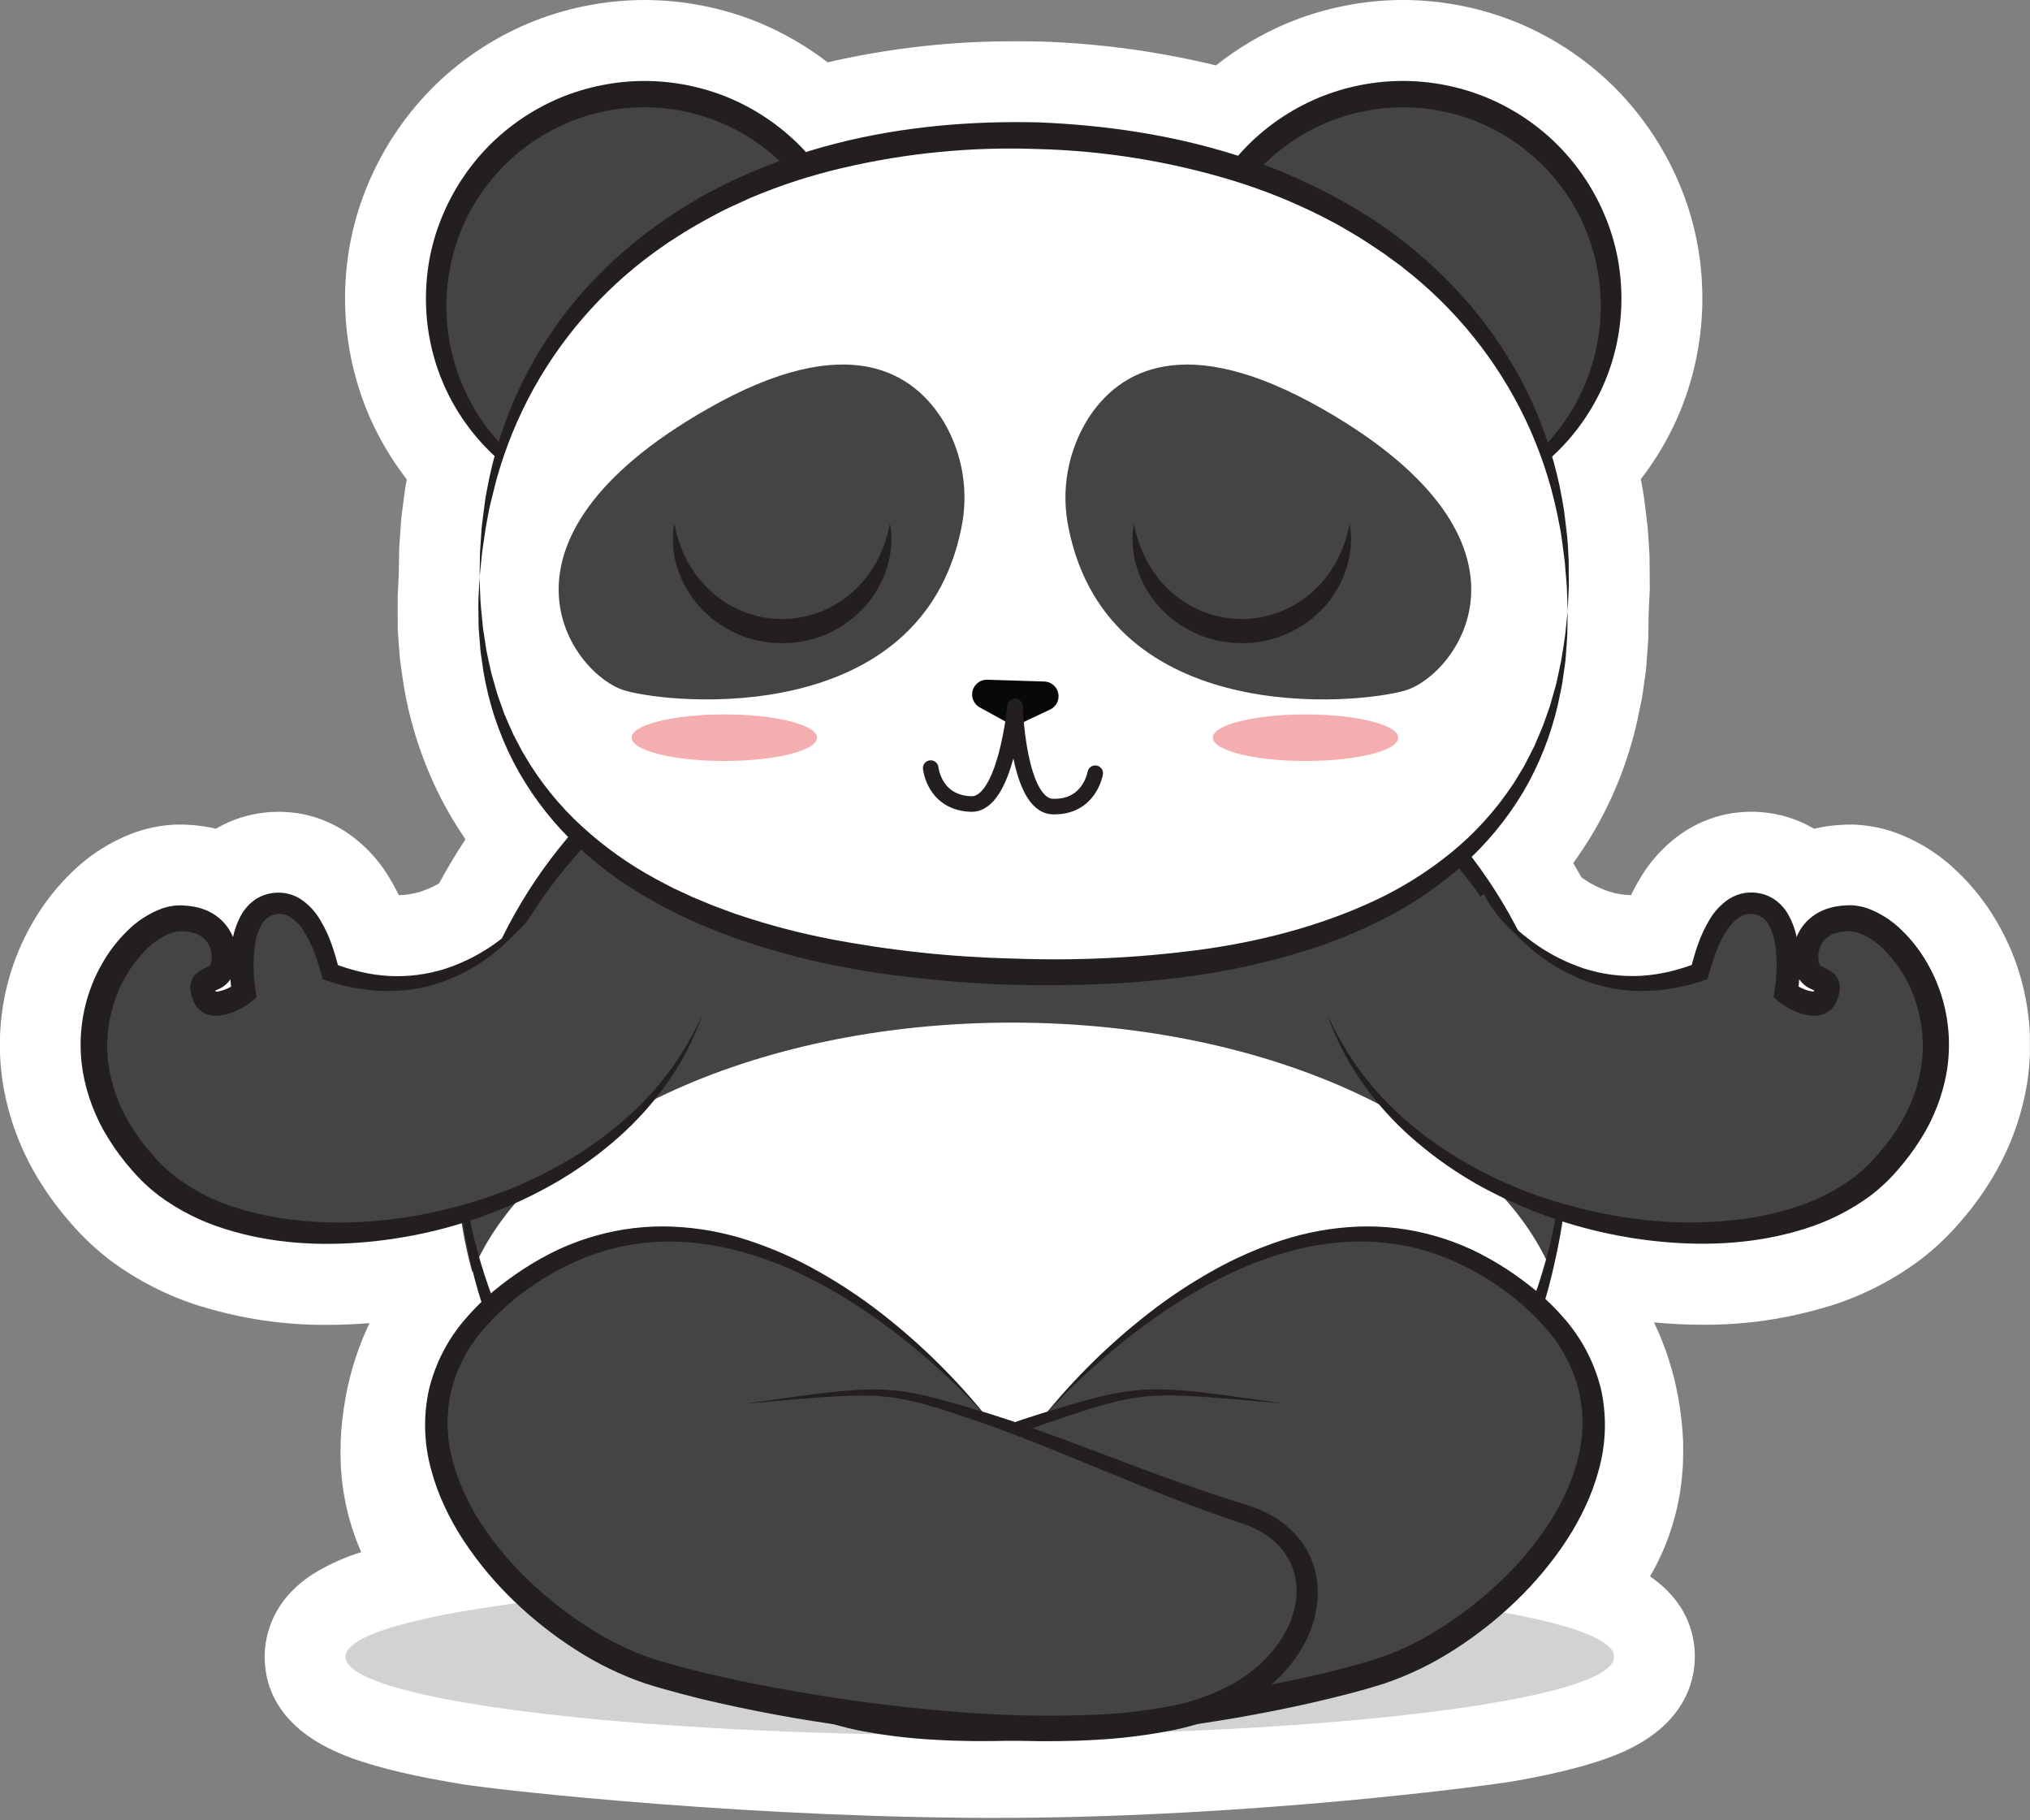 <svg width="753" height="675" viewBox="0 0 753 675" fill="none" xmlns="http://www.w3.org/2000/svg">
<rect x="0" y="0" width="753" height="675" fill="#808080" stroke="none"/>
<g clip-path="url(#clip0_3131_344)">
<path d="M171.8 661.76C154.35 658.94 140.96 655.81 130.87 652.19C103.87 642.51 98.18 626.33 98.18 614.45C98.18 607.3 100.52 593.79 116.18 583.71C121.752 580.281 127.736 577.573 133.99 575.65C130.791 568.391 128.566 560.742 127.37 552.9L127.19 551.58C127.06 550.67 126.88 549.43 126.75 547.96C126.75 547.87 126.47 544.51 126.47 544.51C126.47 543.95 126.4 543.38 126.38 542.81L126.31 539.66C126.31 538.05 126.31 536.76 126.36 535.83V535.2C126.36 534.96 126.36 534.72 126.36 534.49C126.599 528.939 127.234 523.411 128.26 517.95C129.979 508.517 132.941 499.354 137.07 490.7C131.79 491.13 126.49 491.36 121.35 491.36C105.452 491.462 89.632 489.129 74.44 484.44H74.33C62.315 480.698 51.018 474.95 40.92 467.44C35.569 463.357 30.655 458.729 26.26 453.63C22.211 449.039 18.533 444.133 15.26 438.96C8.06 427.659 3.229 415.014 1.06 401.79C-1.134 387.872 -0.08 373.634 4.14 360.19C6.275 353.445 9.195 346.974 12.84 340.91C16.649 334.536 21.283 328.692 26.62 323.53L26.72 323.44C33.275 317.013 41.112 312.042 49.72 308.85C52.724 307.76 55.825 306.956 58.98 306.45C60.679 306.17 62.391 305.976 64.11 305.87C64.62 305.87 65.11 305.82 65.63 305.81H67.83C68.49 305.81 69.12 305.86 69.75 305.9C72.371 306.03 74.98 306.334 77.56 306.81C78.41 306.97 79.26 307.15 80.1 307.35C83.959 305.076 88.134 303.391 92.49 302.35C95.225 301.702 98.013 301.297 100.82 301.14C101.61 301.09 102.48 301.07 103.34 301.07C105.491 301.071 107.64 301.221 109.77 301.52H110.01C116.012 302.432 121.773 304.526 126.96 307.68L127.25 307.85C134.277 312.308 140.156 318.358 144.41 325.51C144.452 325.57 144.489 325.634 144.52 325.7C145.762 327.742 146.9 329.844 147.93 332C150.756 331.945 153.559 331.477 156.25 330.61C158.559 329.845 160.781 328.84 162.88 327.61C165.867 322.064 169.126 316.624 172.66 311.29C169.318 306.404 166.279 301.318 163.56 296.06C156.787 282.783 152.108 268.538 149.69 253.83C149.69 253.62 149.62 253.4 149.59 253.19C149.59 253.19 148.85 248.04 148.81 247.78C148.62 246.48 148.33 244.55 148.19 242.29L147.86 238.24V237.8C147.86 237.55 147.86 237.31 147.8 237.06C147.69 235.75 147.52 233.8 147.53 231.47C147.53 230.63 147.53 229.79 147.53 228.96C147.53 226.96 147.46 224.62 147.53 222.19C147.53 221.91 147.53 221.63 147.53 221.35L147.91 213.13L148.05 204.34C148.05 203.81 148.05 203.28 148.12 202.75L148.75 193.48C148.75 193.05 148.82 192.63 148.87 192.2C149.11 190 149.4 187.8 149.69 185.6C149.82 184.6 149.96 183.6 150.09 182.54C150.14 182.11 150.21 181.67 150.28 181.24C150.48 180.1 150.68 178.95 150.89 177.8C145.472 170.8 140.913 163.176 137.31 155.09C131.434 141.726 128.273 127.327 128.01 112.73C127.878 105.434 128.461 98.143 129.75 90.96C131.072 83.708 133.126 76.608 135.88 69.77C141.373 56.163 149.471 43.761 159.72 33.26C170.066 22.749 182.389 14.389 195.98 8.66C209.607 2.983 224.218 0.04 238.98 0H239.1C253.86 0.028 268.47 2.957 282.1 8.62C290.985 12.371 299.353 17.244 307 23.12C330.025 17.804 353.59 15.183 377.22 15.31C380.08 15.31 383 15.31 385.9 15.41H386.31C408.136 16.14 429.829 19.106 451.05 24.26C459.071 17.885 467.922 12.63 477.36 8.64C490.988 2.968 505.599 0.029 520.36 -0.01H520.48C535.225 0.029 549.818 2.964 563.43 8.63C577.044 14.362 589.388 22.733 599.75 33.26C609.99 43.753 618.082 56.145 623.57 69.74C626.329 76.574 628.386 83.671 629.71 90.92C630.994 98.08 631.577 105.348 631.45 112.62C631.194 127.272 628.022 141.727 622.12 155.14C618.543 163.166 614.021 170.736 608.65 177.69C609.12 180.17 609.54 182.63 609.9 185.09C609.9 185.37 609.98 185.65 610.01 185.92C610.14 186.92 610.26 187.92 610.39 188.97C610.66 191.16 610.92 193.34 611.16 195.53C611.16 195.96 611.24 196.4 611.27 196.84C611.33 197.84 611.41 198.84 611.48 199.9C611.63 202.12 611.78 204.34 611.89 206.56C611.89 206.99 611.89 207.41 611.89 207.84L611.95 217.13C611.95 217.657 611.95 218.187 611.95 218.72L611.54 227.51L611.41 235.74C611.41 236.02 611.41 236.31 611.41 236.59C611.3 239.01 611.12 241.29 610.96 243.3C610.9 244.14 610.83 244.98 610.77 245.83C610.64 248.16 610.35 250.1 610.15 251.41C610.15 251.65 610.07 251.9 610.04 252.14L609.41 256.59C609.12 258.85 608.72 260.76 608.41 262.06L607.3 267.38C607.3 267.59 607.21 267.79 607.16 268C603.849 282.519 598.303 296.435 590.72 309.25C588.507 312.95 586.12 316.564 583.56 320.09C584.61 321.84 585.62 323.61 586.61 325.39C589.705 327.63 593.12 329.39 596.74 330.61C599.415 331.472 602.201 331.937 605.01 331.99C606.07 329.77 607.21 327.68 608.42 325.68L608.53 325.5C612.787 318.351 618.666 312.301 625.69 307.84L625.98 307.67C631.183 304.511 636.961 302.417 642.98 301.51H643.21C645.344 301.211 647.496 301.061 649.65 301.06C650.51 301.06 651.37 301.06 652.22 301.13C655.034 301.292 657.829 301.704 660.57 302.36C664.901 303.411 669.052 305.096 672.89 307.36C673.72 307.16 674.57 306.98 675.41 306.82C677.971 306.348 680.56 306.044 683.16 305.91L685.16 305.82H687.36C687.86 305.82 688.36 305.82 688.87 305.88C690.592 305.986 692.308 306.179 694.01 306.46C697.161 306.972 700.258 307.776 703.26 308.86C711.869 312.049 719.707 317.021 726.26 323.45L726.36 323.54C731.682 328.686 736.305 334.51 740.11 340.86C743.77 346.941 746.7 353.433 748.84 360.2C753.059 373.637 754.116 387.867 751.93 401.78C749.758 415.01 744.924 427.662 737.72 438.97C734.453 444.15 730.774 449.06 726.72 453.65C722.297 458.754 717.353 463.382 711.97 467.46C701.881 474.945 690.598 480.669 678.6 484.39H678.49C663.299 489.079 647.478 491.413 631.58 491.31C625.72 491.31 619.66 491.02 613.58 490.44H613.53C617.714 499.18 620.714 508.438 622.45 517.97C623.464 523.409 624.092 528.913 624.33 534.44C624.33 534.67 624.33 535.78 624.33 535.78C624.33 536.71 624.41 538 624.33 539.53L624.26 542.76C624.26 543.33 624.26 543.9 624.17 544.46C624.17 544.46 623.9 547.82 623.89 547.91C623.76 549.38 623.58 550.62 623.45 551.53L623.27 552.85C621.563 564.057 617.76 574.842 612.06 584.64C625.45 593.88 628.67 605.44 628.67 614.4C628.67 623.72 624.8 640.87 598.84 651.07C589.96 654.56 578.22 657.6 562.97 660.35C551.37 662.45 464.45 673.77 375.28 674.19C282.09 674.67 186.36 664.11 171.8 661.76Z" fill="white"/>
<path d="M363.46 643.57C493.407 643.57 598.75 630.537 598.75 614.46C598.75 598.383 493.407 585.35 363.46 585.35C233.513 585.35 128.17 598.383 128.17 614.46C128.17 630.537 233.513 643.57 363.46 643.57Z" fill="#D0D2D3"/>
<path d="M375.35 612.98C489.248 612.98 581.58 529.862 581.58 427.33C581.58 324.799 489.248 241.68 375.35 241.68C261.452 241.68 169.12 324.799 169.12 427.33C169.12 529.862 261.452 612.98 375.35 612.98Z" fill="white"/>
<path d="M375.36 379.26C472.24 379.26 553.5 418.66 575.63 471.77C579.599 457.286 581.617 442.338 581.63 427.32C581.63 324.79 489.3 241.67 375.4 241.67C261.5 241.67 169.17 324.79 169.17 427.32C169.178 442.338 171.196 457.287 175.17 471.77C197.22 418.66 278.48 379.26 375.36 379.26Z" fill="#454445"/>
<path d="M169.13 427.32L169.04 417.68L169.51 408.03C169.86 404.83 170.18 401.62 170.59 398.41C171 395.2 171.59 392.03 172.22 388.86C174.82 376.133 178.87 363.745 184.29 351.94C189.764 340.097 196.489 328.873 204.35 318.46C212.246 308.04 221.182 298.45 231.02 289.84C250.792 272.576 273.617 259.163 298.32 250.29C323.035 241.463 349.076 236.922 375.32 236.86C401.563 236.92 427.604 241.458 452.32 250.28C464.656 254.762 476.564 260.344 487.9 266.96L492.13 269.45C493.54 270.28 494.88 271.22 496.26 272.1L500.37 274.78C501.73 275.68 503.04 276.67 504.37 277.63L508.37 280.52C509.68 281.52 510.93 282.52 512.21 283.52L516.04 286.59C517.29 287.64 518.5 288.75 519.73 289.82C529.559 298.44 538.488 308.036 546.38 318.46C554.237 328.865 560.961 340.078 566.44 351.91C571.851 363.718 575.897 376.105 578.5 388.83C579.11 392.01 579.58 395.21 580.13 398.39C580.68 401.57 580.85 404.81 581.21 408.01L581.69 417.66L581.59 427.3C580.598 401.73 573.985 376.694 562.22 353.97C556.429 342.717 549.464 332.107 541.44 322.32C533.479 312.554 524.59 303.582 514.9 295.53C513.68 294.53 512.5 293.53 511.26 292.53L507.49 289.68C506.23 288.74 505 287.76 503.71 286.86L499.81 284.19C498.51 283.32 497.24 282.37 495.91 281.53L491.91 279.03C490.57 278.2 489.26 277.32 487.91 276.55L483.81 274.23C472.833 268.082 461.327 262.932 449.43 258.84C425.633 250.586 400.617 246.397 375.43 246.45C350.243 246.399 325.228 250.584 301.43 258.83C289.533 262.922 278.027 268.072 267.05 274.22L262.94 276.54C261.58 277.32 260.27 278.19 258.94 279.02L254.94 281.53C253.62 282.37 252.35 283.3 251.04 284.18L247.15 286.85C245.86 287.75 244.63 288.73 243.37 289.67L239.6 292.52C238.36 293.52 237.17 294.52 235.96 295.52C226.254 303.579 217.349 312.558 209.37 322.33C201.352 332.119 194.39 342.728 188.6 353.98C176.791 376.695 170.142 401.738 169.13 427.32Z" fill="#231F20"/>
<path d="M239.04 189.37C281.698 189.37 316.28 154.789 316.28 112.13C316.28 69.472 281.698 34.89 239.04 34.89C196.381 34.89 161.8 69.472 161.8 112.13C161.8 154.789 196.381 189.37 239.04 189.37Z" fill="#454445"/>
<path d="M239.05 189.37C233.964 189.626 228.866 189.371 223.83 188.61C218.762 187.813 213.784 186.517 208.97 184.74C199.231 181.112 190.314 175.577 182.74 168.46C175.116 161.223 168.999 152.55 164.74 142.94C160.466 133.231 158.178 122.766 158.01 112.16C157.919 106.841 158.344 101.526 159.28 96.29C160.245 91.042 161.739 85.906 163.74 80.96C167.745 71.007 173.668 61.938 181.17 54.27C188.723 46.597 197.724 40.499 207.65 36.33C217.603 32.18 228.278 30.039 239.06 30.03C249.842 30.038 260.516 32.175 270.47 36.32C280.373 40.492 289.355 46.578 296.9 54.23C304.403 61.901 310.328 70.969 314.34 80.92C316.328 85.873 317.819 91.012 318.79 96.26C319.727 101.496 320.152 106.811 320.06 112.13C319.89 122.738 317.605 133.205 313.34 142.92C309.075 152.526 302.958 161.198 295.34 168.44C287.766 175.564 278.85 181.108 269.11 184.75C264.294 186.527 259.313 187.82 254.24 188.61C249.208 189.371 244.113 189.626 239.03 189.37C249.06 188.84 258.899 186.421 268.03 182.24C277.022 178.101 285.128 172.26 291.9 165.04C305.383 150.758 312.74 131.767 312.4 112.13C312.3 107.33 311.734 102.551 310.71 97.86C309.715 93.181 308.269 88.609 306.391 84.21C302.613 75.429 297.154 67.473 290.32 60.79C276.623 47.335 258.191 39.794 238.99 39.79C229.487 39.77 220.073 41.615 211.28 45.22C202.47 48.832 194.442 54.116 187.641 60.78C180.805 67.465 175.345 75.425 171.57 84.21C167.809 93.049 165.773 102.526 165.57 112.13C165.23 131.77 172.587 150.764 186.07 165.05C192.844 172.273 200.953 178.114 209.95 182.25C219.113 186.44 228.987 188.856 239.05 189.37Z" fill="#231F20"/>
<path d="M520.36 189.37C563.019 189.37 597.6 154.789 597.6 112.13C597.6 69.472 563.019 34.89 520.36 34.89C477.702 34.89 443.12 69.472 443.12 112.13C443.12 154.789 477.702 189.37 520.36 189.37Z" fill="#454445"/>
<path d="M520.36 189.37C530.406 188.85 540.263 186.434 549.41 182.25C558.407 178.114 566.517 172.273 573.29 165.05C586.773 150.765 594.131 131.77 593.79 112.13C593.592 102.526 591.555 93.048 587.79 84.21C584.023 75.424 578.566 67.463 571.73 60.78C564.928 54.116 556.901 48.832 548.09 45.22C539.297 41.615 529.883 39.771 520.38 39.79C501.18 39.794 482.748 47.335 469.05 60.79C462.214 67.471 456.754 75.428 452.98 84.21C451.102 88.609 449.655 93.181 448.66 97.86C447.631 102.55 447.065 107.33 446.97 112.13C446.63 131.767 453.988 150.758 467.47 165.04C474.238 172.265 482.345 178.106 491.34 182.24C500.471 186.423 510.311 188.842 520.34 189.37C515.258 189.626 510.162 189.371 505.13 188.61C500.057 187.822 495.076 186.529 490.26 184.75C480.528 181.114 471.618 175.577 464.05 168.46C456.432 161.218 450.315 152.547 446.05 142.94C441.782 133.226 439.494 122.759 439.32 112.15C439.227 106.831 439.656 101.515 440.6 96.28C441.568 91.031 443.058 85.892 445.05 80.94C449.059 70.987 454.984 61.918 462.49 54.25C470.047 46.582 479.047 40.485 488.97 36.31C498.923 32.165 509.598 30.027 520.38 30.02C531.163 30.029 541.838 32.171 551.79 36.32C561.716 40.491 570.716 46.589 578.27 54.26C585.773 61.929 591.695 70.997 595.7 80.95C597.703 85.895 599.194 91.032 600.15 96.28C601.095 101.515 601.523 106.831 601.43 112.15C601.262 122.756 598.974 133.222 594.7 142.93C590.438 152.539 584.321 161.211 576.7 168.45C569.128 175.576 560.211 181.121 550.47 184.76C545.656 186.536 540.679 187.832 535.61 188.63C530.564 189.387 525.455 189.635 520.36 189.37Z" fill="#231F20"/>
<path d="M580.84 418.51C582.069 445.267 577.728 471.988 568.09 496.98C563.145 509.517 556.83 521.47 549.26 532.62C541.647 543.796 532.805 554.083 522.9 563.29C517.947 567.892 512.757 572.231 507.35 576.29C501.92 580.342 496.283 584.107 490.46 587.57C478.807 594.496 466.514 600.283 453.75 604.85C428.136 613.784 401.177 618.249 374.05 618.05C346.892 617.966 319.968 613.025 294.55 603.46C281.896 598.587 269.743 592.502 258.26 585.29C252.528 581.686 246.987 577.788 241.66 573.61C236.349 569.412 231.263 564.94 226.42 560.21C216.717 550.796 208.063 540.359 200.61 529.08C193.206 517.832 187.027 505.823 182.18 493.26C172.687 468.219 168.403 441.504 169.59 414.75C170.73 441.22 176.17 467.42 186.81 491.35C197.305 515.284 212.659 536.775 231.9 554.46C236.684 558.842 241.69 562.974 246.9 566.84C252.09 570.72 257.46 574.36 263 577.7C274.094 584.403 285.817 590.006 298 594.43C322.387 603.362 348.159 607.918 374.13 607.89C400.115 608.202 425.964 604.108 450.58 595.78C462.836 591.621 474.664 586.293 485.9 579.87C491.52 576.66 496.97 573.15 502.25 569.4C507.542 565.668 512.636 561.663 517.51 557.4C527.269 548.82 536.079 539.219 543.79 528.76C551.554 518.278 558.147 506.978 563.45 495.06C568.824 483.084 572.955 470.589 575.78 457.77C577.22 451.35 578.33 444.85 579.16 438.3C579.99 431.75 580.54 425.13 580.84 418.51Z" fill="#231F20"/>
<path d="M260.641 376.13L202.561 331.57C192.491 351.69 160.691 371.2 122.501 360.48C119.731 349.24 113.99 334.48 103.03 335C90.16 335.61 88.43 353.42 90.46 368.1C87.76 370.4 78.171 375.24 75.921 369.61C73.76 364.18 76.12 364.34 80.05 362.18C85.51 359.18 85.29 341.39 68.171 340.62C48.06 338.62 11.861 388.3 55.271 433.95C98.681 479.6 233.101 457.38 260.641 376.13Z" fill="#454445"/>
<path d="M200.6 333.82C198.691 337.037 196.506 340.081 194.07 342.92C191.64 345.799 188.999 348.493 186.17 350.98C180.478 356.072 173.962 360.161 166.9 363.07C163.326 364.538 159.619 365.66 155.83 366.42C152.01 367.155 148.13 367.536 144.24 367.56C136.448 367.545 128.711 366.248 121.34 363.72L119.66 363.15L119.16 361.3C117.63 355.57 115.64 349.88 112.66 345.3C111.366 343.158 109.597 341.341 107.49 339.99C106.602 339.47 105.62 339.13 104.6 338.99C104.091 338.94 103.579 338.94 103.07 338.99C102.547 339.037 102.028 339.127 101.52 339.26C100.544 339.557 99.636 340.046 98.852 340.699C98.067 341.351 97.42 342.154 96.95 343.06C95.727 345.331 94.924 347.804 94.58 350.36C93.817 356.054 93.897 361.83 94.82 367.5L95.16 369.9L93.32 371.45C92.254 372.331 91.105 373.108 89.89 373.77C88.766 374.406 87.596 374.957 86.39 375.42C85.1 375.932 83.759 376.307 82.39 376.54C80.645 376.865 78.849 376.783 77.14 376.3C76.039 375.963 75.018 375.405 74.14 374.66C73.258 373.903 72.54 372.974 72.03 371.93C71.93 371.71 71.79 371.42 71.72 371.24L71.54 370.78C71.42 370.47 71.3 370.15 71.19 369.78C70.921 368.981 70.734 368.157 70.63 367.32C70.453 365.96 70.65 364.577 71.2 363.32C71.535 362.6 71.988 361.941 72.54 361.37C72.957 360.948 73.416 360.569 73.91 360.24C74.536 359.833 75.188 359.465 75.86 359.14L77.25 358.45L77.84 358.13L77.76 358.18C77.76 358.18 77.76 358.13 77.88 357.99C78.134 357.537 78.306 357.043 78.39 356.53C78.658 355.122 78.597 353.67 78.21 352.29C77.847 350.91 77.15 349.641 76.18 348.595C75.211 347.548 73.998 346.757 72.65 346.29C71.907 346.012 71.141 345.801 70.36 345.66C69.483 345.514 68.598 345.424 67.71 345.39H67.11H66.6C66.238 345.41 65.877 345.453 65.52 345.52C64.739 345.648 63.972 345.853 63.23 346.13C59.852 347.494 56.789 349.536 54.23 352.13C48.666 357.724 44.548 364.588 42.23 372.13C39.797 379.703 39.153 387.737 40.35 395.6C41.616 403.544 44.498 411.145 48.82 417.93C50.985 421.398 53.423 424.689 56.11 427.77C58.703 430.857 61.598 433.677 64.75 436.19C71.25 441.148 78.543 444.969 86.32 447.49C94.251 450.114 102.453 451.832 110.77 452.61C119.169 453.482 127.626 453.629 136.05 453.05C144.522 452.499 152.939 451.305 161.23 449.48C165.37 448.55 169.5 447.53 173.59 446.34C177.68 445.15 181.71 443.79 185.7 442.34C193.664 439.334 201.376 435.695 208.76 431.46C216.198 427.263 223.229 422.382 229.76 416.88C243.059 405.849 253.622 391.888 260.62 376.09C255.03 392.55 244.81 407.4 232.04 419.43C225.602 425.43 218.618 430.816 211.18 435.52C207.48 437.91 203.63 440.06 199.72 442.09C195.81 444.12 191.83 446 187.72 447.7C179.585 451.133 171.202 453.941 162.64 456.1C154.056 458.249 145.32 459.747 136.51 460.58C118.9 462.25 100.76 461.26 83.45 455.79C74.661 453.09 66.391 448.925 58.99 443.47C55.301 440.649 51.916 437.452 48.89 433.93C45.856 430.488 43.1 426.81 40.65 422.93C35.589 415.071 32.186 406.261 30.65 397.04C29.176 387.705 29.885 378.155 32.72 369.14C34.14 364.643 36.087 360.33 38.52 356.29C40.958 352.193 43.927 348.437 47.35 345.12C50.911 341.566 55.18 338.803 59.88 337.01C61.177 336.546 62.517 336.211 63.88 336.01C64.592 335.892 65.309 335.815 66.03 335.78H67.14C67.5 335.78 67.83 335.78 68.14 335.83C69.415 335.89 70.684 336.033 71.94 336.26C73.304 336.51 74.643 336.881 75.94 337.37C78.665 338.405 81.11 340.062 83.08 342.21C85.043 344.388 86.455 347.004 87.2 349.84C87.959 352.661 88.045 355.62 87.45 358.48C87.106 360.095 86.476 361.636 85.59 363.03C85.041 363.88 84.367 364.641 83.59 365.29C83.147 365.665 82.672 365.999 82.17 366.29L81.33 366.72L79.79 367.46C79.34 367.67 78.98 367.86 78.89 367.92C78.8 367.98 78.89 367.92 79 367.8C79.176 367.616 79.318 367.403 79.42 367.17C79.552 366.918 79.614 366.634 79.6 366.35C79.632 366.588 79.686 366.822 79.76 367.05C79.76 367.22 79.88 367.41 79.95 367.61L80.06 367.91C80.06 367.98 80.06 367.91 80.06 367.96C80.06 368.01 79.69 367.62 79.71 367.7C80.103 367.783 80.508 367.783 80.9 367.7C81.665 367.582 82.416 367.384 83.14 367.11C83.963 366.804 84.765 366.443 85.54 366.03C86.239 365.667 86.908 365.249 87.54 364.78L86.04 368.72C85.098 362.153 85.144 355.483 86.18 348.93C86.749 345.357 87.973 341.919 89.79 338.79C90.843 337.054 92.198 335.52 93.79 334.26C95.461 332.947 97.395 332.009 99.46 331.51C100.446 331.279 101.449 331.131 102.46 331.07C103.496 331.017 104.534 331.064 105.56 331.21C107.608 331.528 109.572 332.249 111.34 333.33C114.441 335.368 117.018 338.109 118.86 341.33C120.571 344.201 121.981 347.24 123.07 350.4C124.143 353.443 125.041 356.544 125.76 359.69L123.58 357.27C126.899 358.55 130.3 359.606 133.76 360.43C137.215 361.245 140.735 361.757 144.28 361.96C151.421 362.333 158.571 361.404 165.38 359.22C172.284 356.922 178.781 353.547 184.63 349.22C187.599 347.044 190.418 344.673 193.07 342.12C195.792 339.553 198.31 336.778 200.6 333.82Z" fill="#231F20"/>
<path d="M492.32 376.13L550.4 331.57C560.48 351.69 592.27 371.2 630.46 360.48C633.23 349.24 638.97 334.48 649.94 335C662.8 335.61 664.53 353.42 662.5 368.1C665.2 370.4 674.8 375.24 677.04 369.61C679.21 364.18 676.84 364.34 672.92 362.18C667.45 359.18 667.68 341.39 684.79 340.62C704.91 338.62 741.1 388.3 697.7 433.95C654.3 479.6 519.9 457.38 492.32 376.13Z" fill="#454445"/>
<path d="M552.36 333.82C554.627 336.755 557.114 339.513 559.8 342.07C562.454 344.62 565.274 346.992 568.24 349.17C574.094 353.497 580.594 356.872 587.5 359.17C594.31 361.354 601.459 362.283 608.6 361.91C612.145 361.705 615.665 361.193 619.12 360.38C622.577 359.554 625.975 358.499 629.29 357.22L627.12 359.64C627.831 356.493 628.726 353.391 629.8 350.35C630.889 347.19 632.3 344.151 634.01 341.28C635.853 338.059 638.429 335.318 641.53 333.28C643.299 332.2 645.263 331.48 647.31 331.16C648.337 331.014 649.375 330.967 650.41 331.02C651.421 331.081 652.425 331.228 653.41 331.46C655.477 331.957 657.411 332.895 659.08 334.21C660.673 335.47 662.027 337.004 663.08 338.74C664.897 341.869 666.121 345.307 666.69 348.88C667.726 355.432 667.773 362.103 666.83 368.67L665.33 364.73C665.962 365.201 666.631 365.619 667.33 365.98C668.101 366.395 668.9 366.756 669.72 367.06C670.445 367.333 671.196 367.53 671.96 367.65C672.353 367.733 672.758 367.733 673.15 367.65C673.15 367.57 672.75 367.93 672.8 367.91C672.85 367.89 672.8 367.91 672.8 367.86L672.91 367.56C672.97 367.36 673.04 367.17 673.09 367C673.17 366.773 673.224 366.538 673.25 366.3C673.239 366.585 673.304 366.869 673.44 367.12C673.54 367.352 673.679 367.565 673.85 367.75C673.96 367.87 674.01 367.89 673.96 367.87C673.91 367.85 673.51 367.62 673.06 367.41L671.53 366.67L670.68 366.24C670.178 365.949 669.703 365.614 669.26 365.24C668.487 364.589 667.813 363.827 667.26 362.98C666.377 361.586 665.75 360.045 665.41 358.43C664.81 355.571 664.896 352.61 665.66 349.79C666.401 346.955 667.811 344.338 669.771 342.16C671.741 340.012 674.186 338.355 676.91 337.32C678.208 336.831 679.547 336.46 680.91 336.21C682.166 335.984 683.436 335.84 684.71 335.78C685.06 335.78 685.39 335.73 685.71 335.73H686.82C687.541 335.765 688.259 335.842 688.97 335.96C690.333 336.163 691.673 336.497 692.97 336.96C697.669 338.755 701.938 341.518 705.5 345.07C708.918 348.39 711.884 352.145 714.32 356.24C716.753 360.28 718.7 364.593 720.12 369.09C722.961 378.104 723.669 387.655 722.19 396.99C720.659 406.212 717.256 415.023 712.19 422.88C709.74 426.759 706.985 430.438 703.95 433.88C700.93 437.404 697.548 440.602 693.86 443.42C686.456 448.875 678.183 453.04 669.39 455.74C652.09 461.21 633.95 462.2 616.33 460.53C607.52 459.697 598.785 458.199 590.2 456.05C581.642 453.893 573.261 451.084 565.13 447.65C561.06 445.95 557.07 444.06 553.13 442.04C549.19 440.02 545.37 437.86 541.67 435.47C534.268 430.785 527.315 425.425 520.9 419.46C508.12 407.46 497.901 392.58 492.311 376.12C499.315 391.914 509.877 405.874 523.17 416.91C529.702 422.412 536.732 427.293 544.17 431.49C551.583 435.71 559.321 439.332 567.31 442.32C571.31 443.81 575.31 445.17 579.42 446.32C583.53 447.47 587.64 448.53 591.79 449.46C600.078 451.286 608.492 452.479 616.96 453.03C625.384 453.609 633.842 453.462 642.24 452.59C650.558 451.814 658.76 450.096 666.69 447.47C674.469 444.947 681.766 441.126 688.271 436.17C691.417 433.654 694.308 430.834 696.9 427.75C699.588 424.669 702.026 421.378 704.19 417.91C708.512 411.125 711.395 403.524 712.66 395.58C713.857 387.716 713.214 379.683 710.78 372.11C708.463 364.568 704.344 357.704 698.78 352.11C696.224 349.513 693.16 347.471 689.78 346.11C689.035 345.834 688.265 345.63 687.48 345.5C687.124 345.433 686.763 345.389 686.4 345.37H685.89H685.3C684.409 345.404 683.521 345.494 682.64 345.64C681.86 345.781 681.093 345.992 680.35 346.27C679.003 346.738 677.792 347.53 676.822 348.577C675.853 349.623 675.155 350.891 674.79 352.27C674.404 353.65 674.342 355.102 674.61 356.51C674.699 357.021 674.871 357.515 675.12 357.97L675.25 358.16C675.25 358.16 675.17 358.1 675.16 358.11L675.76 358.43L677.14 359.12C677.83 359.443 678.498 359.811 679.14 360.22C679.636 360.546 680.096 360.925 680.51 361.35C681.066 361.92 681.522 362.579 681.86 363.3C682.408 364.557 682.602 365.94 682.42 367.3C682.317 368.137 682.129 368.961 681.86 369.76C681.75 370.11 681.63 370.43 681.51 370.76L681.33 371.22C681.26 371.4 681.131 371.69 681.021 371.91C680.514 372.954 679.8 373.883 678.92 374.64C678.04 375.382 677.02 375.94 675.92 376.28C674.216 376.763 672.422 376.845 670.68 376.52C669.312 376.285 667.972 375.91 666.68 375.4C665.475 374.935 664.306 374.384 663.18 373.75C661.967 373.086 660.819 372.309 659.75 371.43L657.91 369.88L658.25 367.48C659.173 361.809 659.254 356.034 658.49 350.34C658.151 347.783 657.348 345.309 656.12 343.04C655.652 342.133 655.006 341.329 654.221 340.677C653.436 340.024 652.528 339.535 651.55 339.24C651.042 339.105 650.524 339.015 650 338.97C649.492 338.92 648.979 338.92 648.47 338.97C647.451 339.11 646.469 339.45 645.58 339.97C643.474 341.319 641.708 343.136 640.42 345.28C637.42 349.9 635.42 355.59 633.91 361.28L633.42 363.13L631.73 363.7C624.36 366.229 616.623 367.527 608.83 367.54C604.943 367.517 601.067 367.135 597.25 366.4C593.458 365.641 589.748 364.519 586.17 363.05C579.106 360.139 572.587 356.051 566.89 350.96C564.063 348.47 561.423 345.776 558.99 342.9C556.524 340.069 554.306 337.031 552.36 333.82Z" fill="#231F20"/>
<path d="M581.5 226.6C578.3 329.83 486.81 363.8 375.36 360.34C263.91 356.88 174.7 317.34 177.9 214.08C181.1 110.82 267.07 46.64 384.98 50.3C502.89 53.96 584.7 123.36 581.5 226.6Z" fill="white"/>
<path d="M177.9 214.08L178.05 204.8L178.68 195.53C179.03 192.45 179.461 189.38 179.851 186.29C180.241 183.2 180.97 180.18 181.53 177.11C184.15 164.873 188.254 153.002 193.75 141.76C199.329 130.477 206.267 119.918 214.41 110.32C222.611 100.719 231.904 92.107 242.101 84.66C243.341 83.66 244.67 82.83 245.97 81.93L249.88 79.26C252.51 77.53 255.24 75.94 257.88 74.26C260.52 72.58 263.42 71.26 266.19 69.72C268.96 68.18 271.87 66.98 274.71 65.61C286.208 60.433 298.132 56.264 310.351 53.15C334.781 46.94 360.04 44.79 385.09 45.38C410.09 46.38 435.2 50.06 459.2 57.75C471.203 61.616 482.847 66.518 494 72.4C496.76 73.95 499.52 75.46 502.25 77.04C504.98 78.62 507.641 80.33 510.25 82.04C512.86 83.75 515.45 85.62 517.97 87.52L521.71 90.43C522.94 91.43 524.22 92.33 525.39 93.43C535.089 101.499 543.815 110.671 551.39 120.76C558.965 130.852 565.276 141.834 570.18 153.46C574.969 165.025 578.327 177.131 580.18 189.51C580.55 192.6 580.96 195.69 581.29 198.77C581.62 201.85 581.73 204.97 581.88 208.07L581.94 217.36L581.51 226.63L581.18 217.38L580.41 208.17C580.04 205.12 579.6 202.08 579.2 199.04C578.8 196 578.07 193.04 577.51 190.04C574.98 178.092 571.046 166.484 565.79 155.46C555.296 133.541 539.841 114.368 520.65 99.46C519.51 98.46 518.25 97.64 517.04 96.74L513.39 94.07C510.92 92.34 508.39 90.74 505.84 89.07C503.29 87.4 500.671 85.96 498.081 84.41C495.491 82.86 492.761 81.56 490.081 80.12C479.276 74.683 468.02 70.193 456.44 66.7C433.18 59.712 409.09 55.868 384.811 55.27C360.54 54.377 336.258 56.731 312.61 62.27C300.843 65.002 289.333 68.746 278.21 73.46C275.47 74.73 272.71 75.95 269.98 77.24C267.25 78.53 264.61 79.99 261.98 81.41C259.35 82.83 256.72 84.41 254.15 85.93L250.331 88.37C249.071 89.2 247.761 89.96 246.561 90.87C226.483 104.565 209.868 122.744 198.03 143.97C192.108 154.652 187.463 165.993 184.19 177.76C183.45 180.76 182.66 183.69 181.95 186.68C181.24 189.67 180.74 192.68 180.18 195.68L178.84 204.82L177.9 214.08Z" fill="#231F20"/>
<path d="M581.5 226.6L581.37 235.3C581.24 238.2 580.96 241.09 580.76 244C580.69 245.45 580.4 246.88 580.22 248.33L579.6 252.66C579.43 254.11 579.08 255.53 578.79 256.96L577.89 261.26C575.264 272.757 570.879 283.781 564.89 293.94C558.761 304.122 551.121 313.314 542.23 321.2C533.314 329.061 523.414 335.73 512.78 341.04L508.78 342.98C507.45 343.62 506.13 344.31 504.78 344.86L500.7 346.61C499.34 347.2 497.99 347.79 496.59 348.29C491.08 350.43 485.47 352.29 479.81 353.95C468.496 357.217 456.982 359.745 445.34 361.52C433.738 363.235 422.056 364.36 410.34 364.89C398.64 365.45 386.93 365.53 375.25 365.23C363.57 364.93 351.88 364.01 340.25 362.72C328.58 361.47 316.982 359.624 305.5 357.19C293.989 354.697 282.652 351.46 271.56 347.5C266.02 345.5 260.56 343.28 255.16 340.81C253.81 340.23 252.49 339.55 251.16 338.89L247.16 336.89C245.82 336.25 244.55 335.48 243.26 334.76L239.39 332.57C229.105 326.608 219.635 319.337 211.22 310.94C202.828 302.523 195.773 292.871 190.3 282.32C184.932 271.81 181.222 260.534 179.3 248.89L178.68 244.55C178.48 243.1 178.21 241.67 178.14 240.21L177.79 235.85C177.69 234.39 177.5 232.95 177.52 231.49C177.52 228.57 177.4 225.67 177.45 222.77L177.86 214.08L178.22 222.75C178.4 225.64 178.74 228.51 179 231.37C179.09 232.81 179.38 234.23 179.57 235.66L180.22 239.92C180.4 241.35 180.76 242.74 181.05 244.15L181.96 248.35C182.22 249.76 182.7 251.12 183.07 252.5L184.24 256.63C185.08 259.35 186.12 262.02 187.05 264.71C188.16 267.33 189.28 269.95 190.47 272.52L192.47 276.3C193.14 277.55 193.74 278.84 194.52 280.03C200.211 289.808 207.345 298.671 215.68 306.32C223.992 313.978 233.231 320.566 243.18 325.93L246.94 327.93C248.2 328.58 249.43 329.28 250.73 329.84L254.58 331.63C255.86 332.23 257.14 332.84 258.46 333.35L262.39 334.98C263.69 335.54 265 336.08 266.34 336.55L270.34 338.03C271.67 338.53 273 339.03 274.34 339.44C285.14 343.053 296.163 345.962 307.34 348.15C329.816 352.49 352.615 354.945 375.5 355.49C398.376 356.369 421.286 355.336 443.99 352.4C466.57 349.4 488.86 343.76 509.41 334.24C519.672 329.501 529.302 323.502 538.08 316.38C546.869 309.253 554.538 300.846 560.83 291.44C561.68 290.3 562.35 289.05 563.1 287.85L565.3 284.2C566.64 281.7 567.91 279.15 569.19 276.61C570.28 273.98 571.48 271.38 572.5 268.71L573.92 264.71C574.37 263.35 574.92 262.02 575.28 260.63L576.45 256.49C576.83 255.11 577.28 253.74 577.54 252.33L578.45 248.11C578.73 246.7 579.1 245.3 579.29 243.87C579.72 241.03 580.24 238.18 580.6 235.31L581.5 226.6Z" fill="#231F20"/>
<path d="M378.78 268.22L389.52 263.15C390.632 262.628 391.536 261.746 392.084 260.647C392.633 259.547 392.795 258.295 392.544 257.093C392.293 255.89 391.644 254.807 390.702 254.019C389.759 253.231 388.579 252.784 387.351 252.75L366.21 252.09C364.986 252.055 363.785 252.433 362.8 253.162C361.816 253.891 361.105 254.93 360.781 256.112C360.457 257.293 360.539 258.549 361.014 259.679C361.489 260.808 362.329 261.745 363.4 262.34L373.81 268.07C374.568 268.487 375.413 268.719 376.277 268.745C377.141 268.771 377.999 268.591 378.78 268.22Z" fill="#06080A"/>
<path d="M345.23 284.87C345.23 284.87 346.51 297.76 360.23 298.19C373.11 298.59 376.51 262.03 376.51 262.03" stroke="#231F20" stroke-width="5.77" stroke-linecap="round" stroke-linejoin="round"/>
<path d="M406.26 286.76C406.26 286.76 404.18 299.55 390.49 299.13C377.61 298.73 376.49 262.03 376.49 262.03" stroke="#231F20" stroke-width="5.77" stroke-linecap="round" stroke-linejoin="round"/>
<path d="M396.46 196.26C393.401 182.127 395.999 167.359 403.699 155.12C414.909 137.73 439.169 122.3 490.699 151.74C577.479 201.32 540.42 250.47 521.18 256.1C503.17 261.35 411.58 269.81 396.46 196.26Z" fill="#454445"/>
<path d="M356.52 196.2C359.445 182.632 357.161 168.461 350.12 156.5C339.31 138.57 315.12 121.5 262.27 151.74C175.48 201.32 212.54 250.47 231.79 256.1C249.8 261.35 341.43 269.81 356.52 196.2Z" fill="#454445"/>
<path d="M330.121 194.07C331.065 199.46 330.722 204.997 329.121 210.23C327.471 215.644 324.67 220.638 320.91 224.87C317.058 229.178 312.338 232.624 307.061 234.98C305.711 235.52 304.37 236.07 302.99 236.53C301.61 236.99 300.2 237.34 298.78 237.67C297.36 238 295.91 238.15 294.47 238.34L290.11 238.58L285.751 238.34C284.311 238.15 282.881 237.91 281.441 237.66C280.001 237.41 278.631 236.91 277.231 236.53C275.831 236.15 274.51 235.53 273.17 234.97C267.893 232.614 263.173 229.168 259.32 224.86C255.559 220.63 252.758 215.635 251.11 210.22C249.509 204.99 249.167 199.457 250.11 194.07C251.019 199.135 252.737 204.021 255.2 208.54C257.558 212.821 260.648 216.656 264.331 219.87C271.475 226.117 280.64 229.566 290.13 229.58C299.611 229.548 308.761 226.097 315.9 219.86C319.585 216.646 322.679 212.811 325.041 208.53C327.497 204.013 329.213 199.131 330.121 194.07Z" fill="#231F20"/>
<path d="M500.63 194.07C501.579 199.46 501.237 204.998 499.63 210.23C497.984 215.646 495.183 220.641 491.42 224.87C487.57 229.181 482.85 232.627 477.57 234.98C476.23 235.52 474.88 236.07 473.51 236.53C472.14 236.99 470.71 237.34 469.29 237.67C467.87 238 466.42 238.15 464.98 238.34L460.62 238.58L456.27 238.34C454.83 238.15 453.39 237.91 451.96 237.66C450.53 237.41 449.14 236.91 447.74 236.53C446.34 236.15 445.02 235.53 443.68 234.97C438.402 232.614 433.683 229.168 429.83 224.86C426.072 220.627 423.272 215.634 421.62 210.22C420.019 204.991 419.676 199.457 420.62 194.07C421.526 199.135 423.241 204.021 425.7 208.54C428.058 212.821 431.148 216.656 434.83 219.87C441.977 226.114 451.14 229.563 460.63 229.58C470.12 229.552 479.281 226.1 486.43 219.86C490.115 216.648 493.206 212.813 495.56 208.53C498.018 204.014 499.729 199.131 500.63 194.07Z" fill="#231F20"/>
<path opacity="0.55" d="M268.68 282.23C287.673 282.23 303.07 278.362 303.07 273.59C303.07 268.818 287.673 264.95 268.68 264.95C249.687 264.95 234.29 268.818 234.29 273.59C234.29 278.362 249.687 282.23 268.68 282.23Z" fill="#ED6C6D"/>
<path opacity="0.55" d="M484.27 282.23C503.263 282.23 518.66 278.362 518.66 273.59C518.66 268.818 503.263 264.95 484.27 264.95C465.277 264.95 449.88 268.818 449.88 273.59C449.88 278.362 465.277 282.23 484.27 282.23Z" fill="#ED6C6D"/>
<path d="M386.28 526.36C386.28 526.36 478.97 410.43 565.28 479.69C629.42 531.17 560.21 605.02 510.84 620.21C461.47 635.4 349.67 651.06 303.22 632.87C262.29 616.87 255.54 572.94 291.41 561.55C326.12 550.52 355.17 536.46 386.28 526.36Z" fill="#454445"/>
<path d="M386.28 526.36C397.952 511.731 411.315 498.536 426.09 487.05C433.502 481.274 441.338 476.063 449.53 471.46C457.766 466.787 466.449 462.951 475.45 460.01C484.543 457.033 494.001 455.32 503.56 454.92C513.205 454.528 522.849 455.679 532.13 458.33C536.775 459.638 541.309 461.31 545.69 463.33C550.055 465.379 554.278 467.717 558.33 470.33C562.371 472.939 566.251 475.787 569.95 478.86C573.696 481.979 577.171 485.407 580.34 489.11C586.895 496.642 591.545 505.637 593.9 515.34C596.043 525.146 595.762 535.327 593.08 545C591.817 549.754 590.124 554.383 588.02 558.83C585.958 563.24 583.578 567.494 580.9 571.56C575.557 579.612 569.343 587.05 562.37 593.74C555.443 600.43 547.87 606.416 539.76 611.61C531.608 616.92 522.827 621.196 513.62 624.34C508.99 625.81 504.5 627.08 499.91 628.27C495.32 629.46 490.76 630.57 486.17 631.61C476.99 633.69 467.77 635.5 458.52 637.11C440.007 640.263 421.381 642.597 402.641 644.11C393.281 644.86 383.89 645.39 374.47 645.61C365.05 645.83 355.61 645.79 346.15 645.2C336.621 644.679 327.14 643.483 317.78 641.62C308.39 639.62 298.841 636.48 290.371 631.3C281.901 626.12 274.37 619.06 269.45 610.08C266.95 605.566 265.287 600.636 264.54 595.53C263.78 590.297 264.27 584.958 265.97 579.95C266.824 577.434 268.005 575.04 269.48 572.83C270.209 571.734 271.011 570.688 271.88 569.7C272.32 569.21 272.73 568.7 273.2 568.23L274.621 566.88C278.441 563.444 282.903 560.796 287.75 559.09C290.19 558.21 292.34 557.56 294.55 556.87C296.76 556.18 298.95 555.45 301.15 554.72C305.54 553.26 309.93 551.77 314.3 550.21C331.8 544.04 349.11 537.13 366.7 530.8C375.5 527.66 384.39 524.69 393.38 522.06C402.37 519.43 411.38 516.67 420.84 515.69C425.542 515.211 430.275 515.13 434.99 515.45C439.68 515.72 444.33 516.19 448.99 516.76C458.26 517.92 467.47 519.28 476.7 520.6C467.42 519.77 458.131 518.9 448.851 518.23C444.211 517.89 439.57 517.61 434.95 517.55C430.352 517.445 425.753 517.723 421.2 518.38C412.2 519.75 403.37 522.77 394.54 525.68C385.71 528.59 377.06 531.86 368.42 535.3C351.14 542.13 334.02 549.5 316.55 556.24C312.19 557.92 307.81 559.58 303.38 561.14C301.17 561.92 298.97 562.71 296.74 563.45L293.4 564.57L292.57 564.86L291.81 565.14L290.3 565.7C286.353 567.163 282.736 569.396 279.66 572.27C276.694 575.032 274.487 578.51 273.25 582.37C272.03 586.248 271.746 590.361 272.42 594.37C273.116 598.491 274.552 602.452 276.66 606.06C280.83 613.44 287.37 619.5 294.83 623.94C302.519 628.302 310.896 631.318 319.601 632.86C328.546 634.522 337.599 635.545 346.69 635.92C365.1 636.675 383.54 636.221 401.891 634.56C420.301 633 438.671 630.56 456.891 627.44C465.997 625.893 475.06 624.127 484.08 622.14C488.58 621.14 493.08 620.14 497.52 618.93C501.96 617.72 506.43 616.55 510.69 615.21C519.141 612.355 527.203 608.458 534.69 603.61C542.296 598.762 549.428 593.208 555.99 587.02C562.557 580.881 568.425 574.036 573.49 566.61C578.534 559.316 582.366 551.256 584.84 542.74C587.269 534.4 587.643 525.596 585.93 517.08C584.047 508.554 580.132 500.609 574.52 493.92C568.746 487.063 562.01 481.077 554.52 476.15C547.065 471.093 538.926 467.127 530.35 464.37C521.751 461.644 512.77 460.317 503.75 460.44C494.654 460.579 485.619 461.948 476.891 464.51C459.271 469.51 442.89 478.51 427.76 489.18C420.202 494.566 412.957 500.379 406.06 506.59C399.069 512.769 392.463 519.372 386.28 526.36Z" fill="#231F20"/>
<path d="M366.68 526.36C366.68 526.36 273.99 410.43 187.68 479.69C123.53 531.17 192.74 605.02 242.11 620.21C291.48 635.4 403.281 651.06 449.731 632.87C490.661 616.87 497.41 572.94 461.55 561.55C426.84 550.52 397.79 536.46 366.68 526.36Z" fill="#454445"/>
<path d="M366.68 526.36C360.518 519.382 353.932 512.789 346.96 506.62C340.065 500.407 332.82 494.594 325.26 489.21C310.17 478.54 293.75 469.51 276.13 464.54C267.401 461.978 258.366 460.609 249.27 460.47C240.25 460.347 231.269 461.674 222.67 464.4C214.096 467.155 205.96 471.122 198.51 476.18C191.017 481.102 184.279 487.088 178.51 493.95C172.899 500.641 168.982 508.585 167.09 517.11C165.382 525.626 165.756 534.429 168.18 542.77C170.662 551.283 174.494 559.342 179.53 566.64C184.595 574.069 190.468 580.914 197.04 587.05C203.599 593.238 210.727 598.792 218.33 603.64C225.818 608.488 233.88 612.384 242.33 615.24C246.58 616.58 251.06 617.83 255.5 618.96C259.94 620.09 264.43 621.16 268.93 622.17C277.93 624.17 286.997 625.937 296.13 627.47C314.34 630.62 332.71 633.03 351.13 634.59C369.48 636.251 387.92 636.705 406.33 635.95C415.421 635.575 424.474 634.553 433.42 632.89C442.124 631.348 450.501 628.332 458.19 623.97C465.65 619.53 472.19 613.47 476.36 606.09C478.477 602.486 479.914 598.523 480.6 594.4C481.273 590.391 480.992 586.28 479.78 582.4C478.536 578.541 476.326 575.064 473.36 572.3C470.286 569.429 466.673 567.196 462.73 565.73L461.22 565.17L460.45 564.89L459.62 564.6L456.28 563.48C454.06 562.74 451.85 561.95 449.64 561.17C445.22 559.61 440.83 557.95 436.47 556.27C419 549.53 401.88 542.16 384.6 535.33C375.97 531.89 367.29 528.64 358.48 525.71C349.67 522.78 340.86 519.78 331.82 518.41C327.268 517.752 322.668 517.474 318.07 517.58C313.45 517.64 308.81 517.92 304.17 518.26C294.89 518.93 285.61 519.8 276.32 520.63C285.55 519.31 294.77 517.95 304.03 516.79C308.66 516.22 313.32 515.79 318.03 515.48C322.748 515.16 327.485 515.241 332.19 515.72C341.67 516.72 350.7 519.51 359.65 522.09C368.6 524.67 377.53 527.69 386.32 530.83C403.91 537.16 421.22 544.07 438.73 550.24C443.1 551.8 447.48 553.29 451.88 554.75C454.07 555.48 456.27 556.21 458.48 556.9C460.69 557.59 462.83 558.24 465.27 559.12C470.117 560.826 474.579 563.474 478.4 566.91L479.82 568.26C480.29 568.72 480.7 569.26 481.14 569.73C482.01 570.721 482.815 571.766 483.55 572.86C485.022 575.072 486.202 577.465 487.06 579.98C488.753 584.989 489.239 590.327 488.48 595.56C487.743 600.669 486.079 605.599 483.57 610.11C478.67 619.11 471.09 626.11 462.66 631.33C454.23 636.55 444.66 639.69 435.24 641.65C425.88 643.513 416.4 644.71 406.87 645.23C397.42 645.82 387.97 645.86 378.55 645.64C369.13 645.42 359.75 644.89 350.38 644.14C331.653 642.633 313.027 640.3 294.5 637.14C285.25 635.53 276.04 633.72 266.85 631.64C262.27 630.64 257.68 629.52 253.12 628.3C248.56 627.08 244.03 625.84 239.41 624.37C230.199 621.228 221.415 616.952 213.26 611.64C205.152 606.449 197.581 600.462 190.66 593.77C183.681 587.083 177.464 579.644 172.12 571.59C169.435 567.527 167.052 563.272 164.99 558.86C162.878 554.417 161.184 549.787 159.93 545.03C157.244 535.358 156.962 525.176 159.11 515.37C161.458 505.658 166.104 496.651 172.66 489.11C175.825 485.408 179.298 481.979 183.04 478.86C186.743 475.787 190.626 472.939 194.67 470.33C198.719 467.717 202.938 465.379 207.3 463.33C211.682 461.31 216.216 459.638 220.86 458.33C230.144 455.679 239.793 454.528 249.44 454.92C258.999 455.321 268.457 457.034 277.55 460.01C286.539 462.956 295.212 466.792 303.44 471.46C311.638 476.064 319.48 481.275 326.9 487.05C341.668 498.535 355.021 511.73 366.68 526.36Z" fill="#231F20"/>
</g>
<defs>
<clipPath id="clip0_3131_344">
<rect width="752.96" height="674.26" fill="white"/>
</clipPath>
</defs>
</svg>
